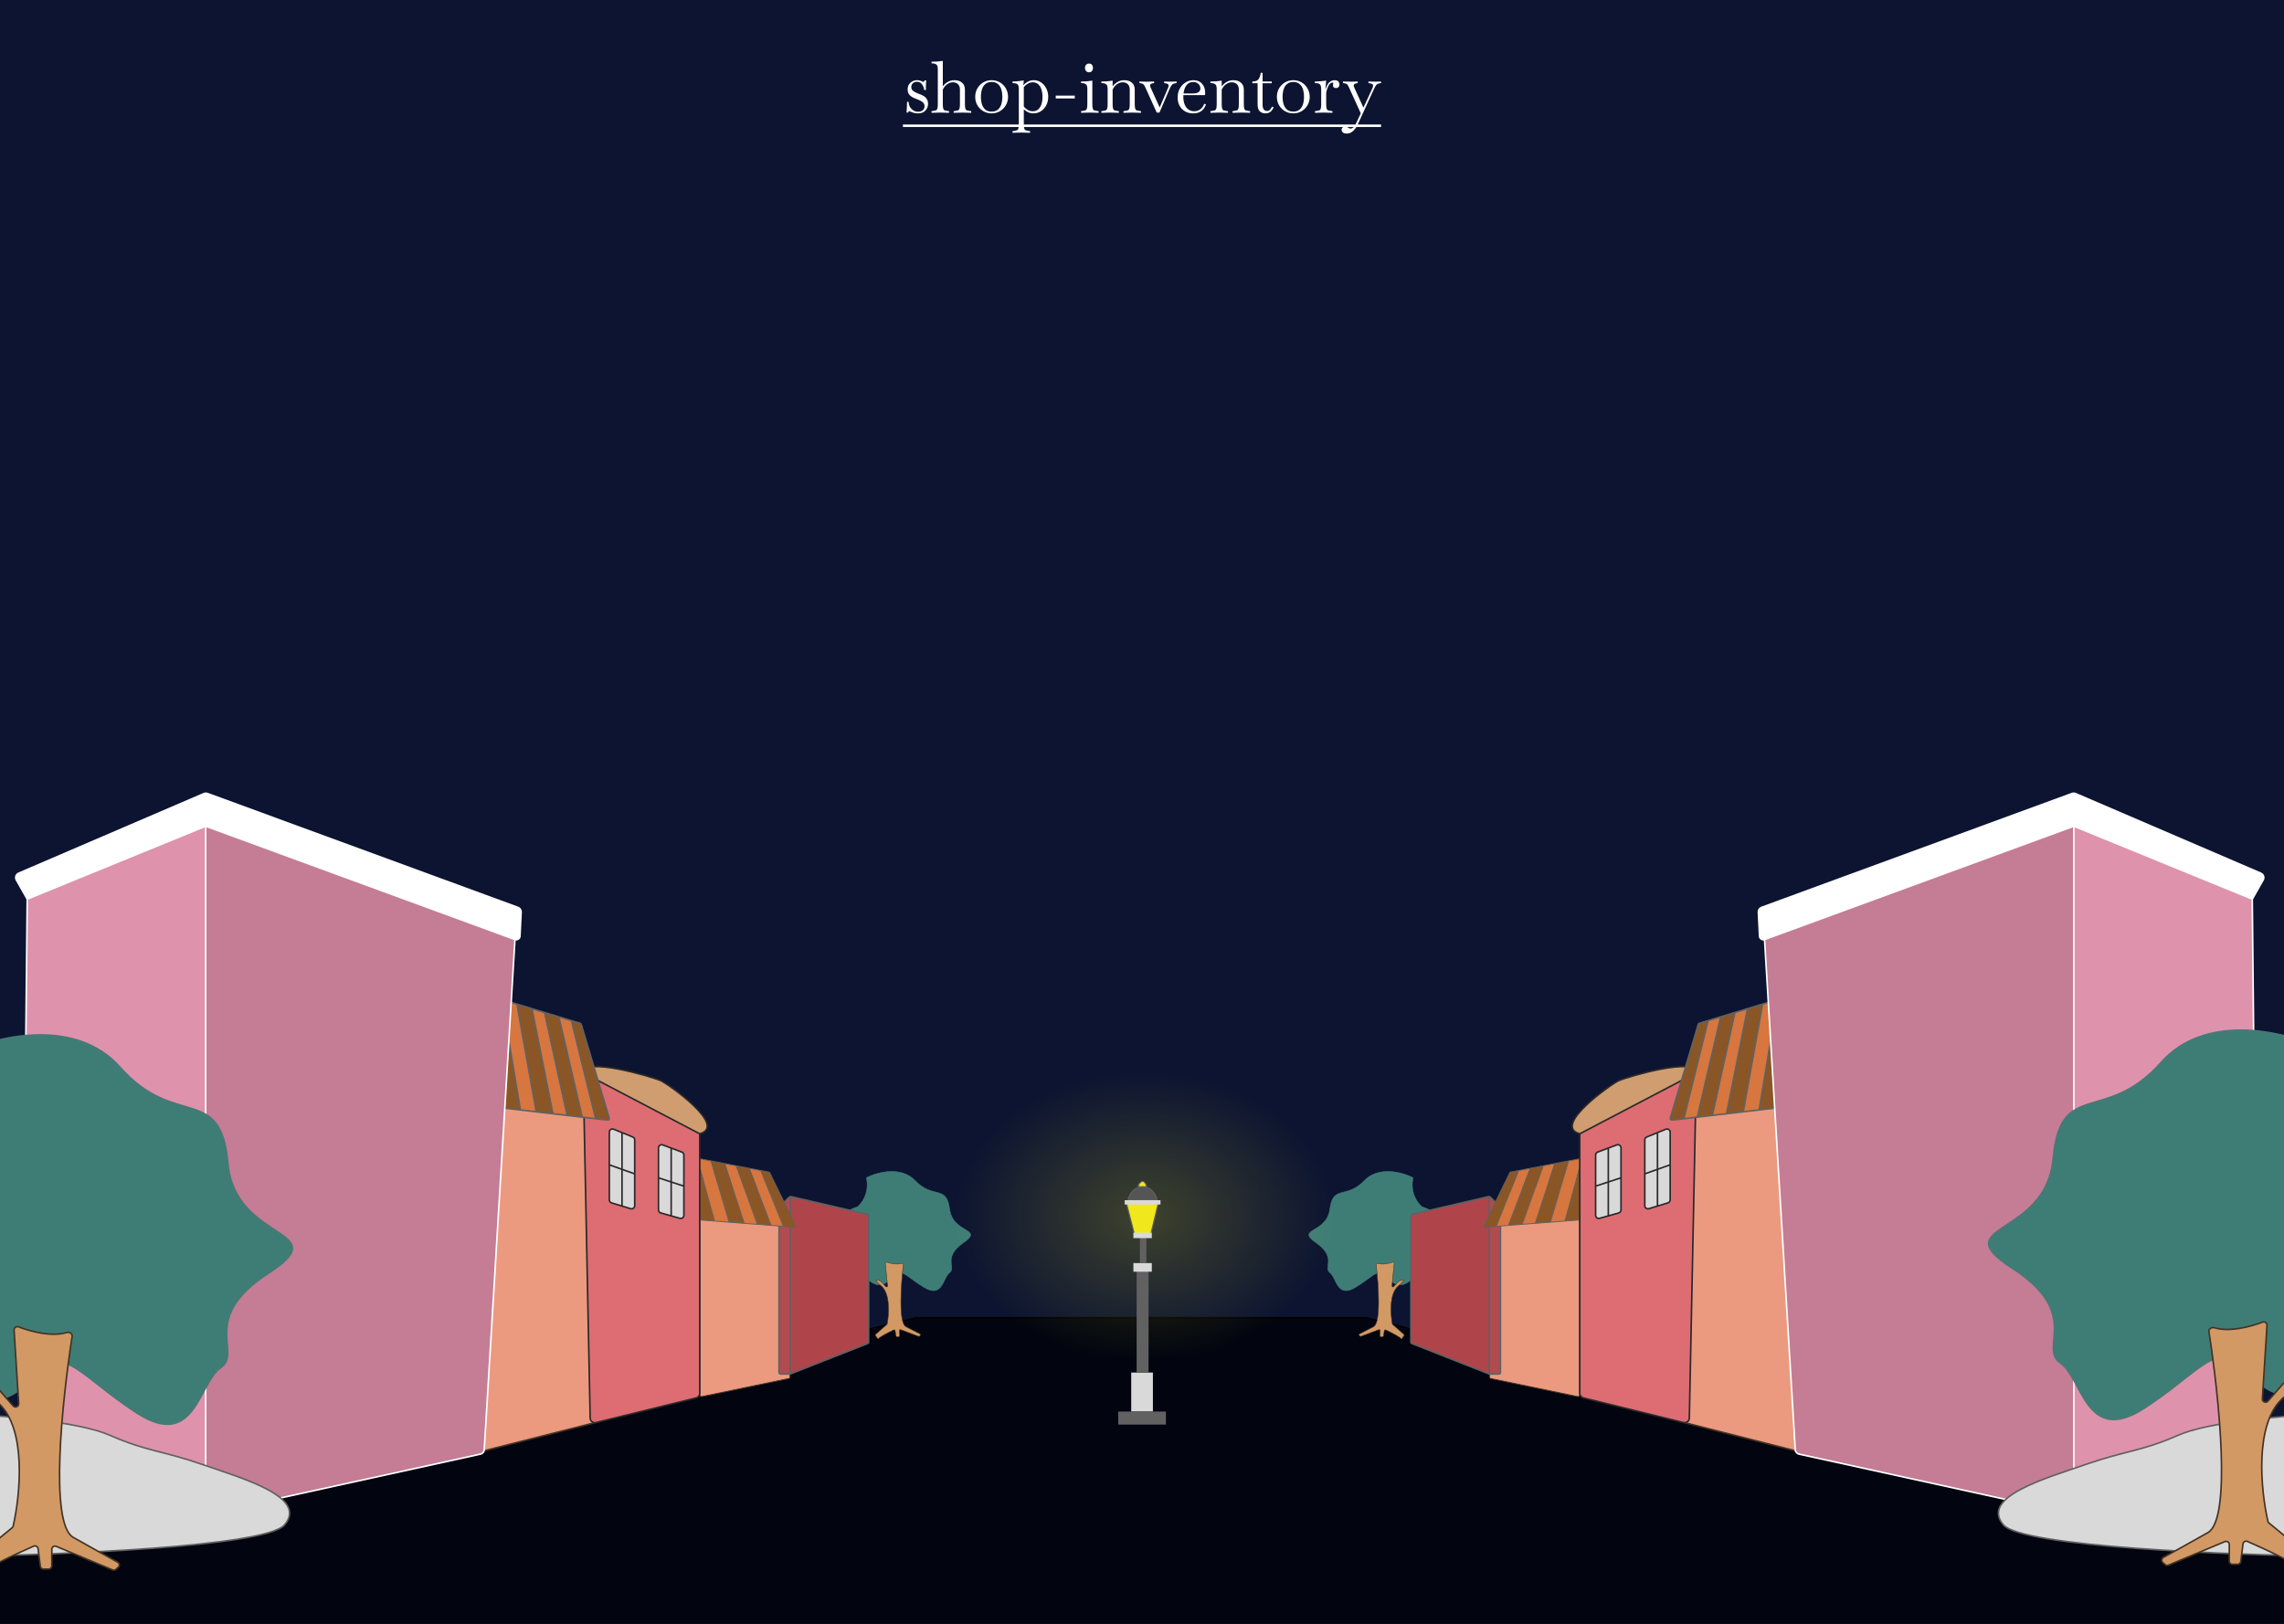 <svg width="1440" height="1024" viewBox="0 0 1440 1024" fill="none" xmlns="http://www.w3.org/2000/svg">
<rect x="0" y="0" width="1440" height="1024" fill="#808080" stroke="none"/>
<g clip-path="url(#clip0_26_47)">
<rect width="1440" height="1024" fill="#0C1431"/>
<path d="M-27 980.783C-27 980.323 -26.686 979.923 -26.239 979.813L577.382 831.029C577.46 831.01 577.541 831 577.621 831H861.373C861.457 831 861.541 831.011 861.623 831.032L1439.75 979.807C1440.19 979.921 1440.5 980.319 1440.5 980.775V1163.5C1440.5 1164.05 1440.05 1164.5 1439.5 1164.5H-26C-26.552 1164.5 -27 1164.05 -27 1163.5V980.783Z" fill="#02050F" stroke="black"/>
<path d="M1158 627.051C1158 625.753 1156.78 624.799 1155.52 625.109L1071.94 645.645C1071.09 645.856 1070.47 646.603 1070.42 647.484L1057.59 894.361C1057.54 895.314 1058.17 896.169 1059.09 896.404L1155.51 920.868C1156.77 921.188 1158 920.233 1158 918.929V627.051Z" fill="#EB9A80" stroke="#443324"/>
<path d="M279.165 627.051C279.165 625.753 280.381 624.799 281.642 625.109L365.222 645.645C366.078 645.856 366.696 646.603 366.742 647.484L379.579 894.361C379.629 895.314 378.999 896.169 378.074 896.404L281.656 920.868C280.392 921.188 279.165 920.233 279.165 918.929V627.051Z" fill="#EB9A80" stroke="#443324"/>
<path d="M996 744.388C996 743.67 995.343 743.132 994.639 743.274L947.228 752.818C946.724 752.919 946.35 753.347 946.318 753.86L939.062 868.167C939.027 868.732 939.412 869.237 939.965 869.352L994.632 880.716C995.338 880.862 996 880.324 996 879.603V744.388Z" fill="#EB9A80" stroke="#443324" stroke-width="0.568"/>
<path d="M441.165 744.388C441.165 743.67 441.822 743.132 442.525 743.274L489.937 752.818C490.441 752.919 490.814 753.347 490.847 753.86L498.102 868.167C498.138 868.732 497.753 869.237 497.199 869.352L442.532 880.716C441.827 880.862 441.165 880.324 441.165 879.603V744.388Z" fill="#EB9A80" stroke="#443324" stroke-width="0.568"/>
<path d="M890.831 743.139C890.884 742.864 890.758 742.583 890.507 742.46C883.795 739.163 868.997 735.237 860.164 744.513C848.888 756.356 840.39 746.905 838.436 762.493C836.481 778.081 816.459 774.418 829.767 783.732C843.076 793.046 834.167 799.392 838.397 802.49C842.627 805.587 842.769 818.925 854.493 811.904C866.217 804.882 869.237 798.479 875.025 805.663C880.814 812.847 886.012 810.553 890.818 806.23C895.624 801.906 904.886 803.013 909.285 784.102C912.779 769.082 902.56 762.607 896.897 761.204C896.815 761.183 896.742 761.15 896.674 761.097C893.884 758.936 889.028 752.495 890.831 743.139Z" fill="#3E7D76" stroke="#477973" stroke-width="0.31"/>
<path d="M546.334 743.139C546.281 742.864 546.407 742.583 546.658 742.46C553.37 739.163 568.168 735.237 577.001 744.513C588.277 756.356 596.775 746.905 598.73 762.493C600.684 778.081 620.706 774.418 607.398 783.732C594.089 793.046 602.998 799.392 598.768 802.49C594.538 805.587 594.396 818.925 582.672 811.904C570.948 804.882 567.928 798.479 562.14 805.663C556.351 812.847 551.153 810.553 546.347 806.23C541.541 801.906 532.279 803.013 527.88 784.102C524.386 769.082 534.605 762.607 540.268 761.204C540.35 761.183 540.423 761.15 540.491 761.097C543.281 758.936 548.137 752.495 546.334 743.139Z" fill="#3E7D76" stroke="#477973" stroke-width="0.31"/>
<path d="M939 754.5L890.274 765.82C889.821 765.926 889.5 766.329 889.5 766.794V846.319C889.5 846.73 889.751 847.099 890.133 847.25L939 866.5V754.5Z" fill="#AF454B"/>
<path d="M946 761.436C946 761.158 945.884 760.892 945.68 760.703L939 754.5V866.5H945C945.552 866.5 946 866.052 946 865.5V761.436Z" fill="#B14B52"/>
<path d="M939 754.5L945.68 760.703C945.884 760.892 946 761.158 946 761.436V865.5C946 866.052 945.552 866.5 945 866.5H939M939 754.5L890.274 765.82C889.821 765.926 889.5 766.329 889.5 766.794V846.319C889.5 846.73 889.751 847.099 890.133 847.25L939 866.5M939 754.5V866.5" stroke="#616161"/>
<path d="M498.165 754.5L546.891 765.82C547.344 765.926 547.665 766.329 547.665 766.794V846.319C547.665 846.73 547.413 847.099 547.031 847.25L498.165 866.5V754.5Z" fill="#AF454B"/>
<path d="M491.165 761.436C491.165 761.158 491.28 760.892 491.484 760.703L498.165 754.5V866.5H492.165C491.612 866.5 491.165 866.052 491.165 865.5V761.436Z" fill="#B14B52"/>
<path d="M498.165 754.5L491.484 760.703C491.28 760.892 491.165 761.158 491.165 761.436V865.5C491.165 866.052 491.612 866.5 492.165 866.5H498.165M498.165 754.5L546.891 765.82C547.344 765.926 547.665 766.329 547.665 766.794V846.319C547.665 846.73 547.413 847.099 547.031 847.25L498.165 866.5M498.165 754.5V866.5" stroke="#616161"/>
<path d="M952.291 739.159C952.115 739.193 951.966 739.307 951.888 739.468L935.514 773.096C935.322 773.491 935.631 773.945 936.069 773.911L943.291 773.358L957.478 738.158L952.291 739.159Z" fill="#8B5625"/>
<path d="M957.478 738.158L943.291 773.358L951.046 772.763L964.767 736.751L957.478 738.158Z" fill="#D7763F"/>
<path d="M964.767 736.751L951.046 772.763L959.713 772.099L972.966 735.169L964.767 736.751Z" fill="#8B5625"/>
<path d="M972.966 735.169L959.713 772.099L967.924 771.469L980.255 733.762L972.966 735.169Z" fill="#D7763F"/>
<path d="M980.255 733.762L967.924 771.469L977.503 770.735L988.909 732.092L980.255 733.762Z" fill="#8B5625"/>
<path d="M988.909 732.092L977.503 770.735L986.626 770.035L997.564 730.421L988.909 732.092Z" fill="#D7763F"/>
<path d="M997.564 730.421L986.626 770.035L995.75 769.336L1005.31 728.927L997.564 730.421Z" fill="#8B5625"/>
<path d="M957.478 738.158L952.291 739.159C952.115 739.193 951.966 739.307 951.888 739.468L935.514 773.096C935.322 773.491 935.631 773.945 936.069 773.911L943.291 773.358M957.478 738.158L943.291 773.358M957.478 738.158L964.767 736.751M943.291 773.358L951.046 772.763M964.767 736.751L951.046 772.763M964.767 736.751L972.966 735.169M951.046 772.763L959.713 772.099M972.966 735.169L959.713 772.099M972.966 735.169L980.255 733.762M959.713 772.099L967.924 771.469M980.255 733.762L967.924 771.469M980.255 733.762L988.909 732.092M967.924 771.469L977.503 770.735M988.909 732.092L977.503 770.735M988.909 732.092L997.564 730.421M977.503 770.735L986.626 770.035M997.564 730.421L986.626 770.035M997.564 730.421L1005.31 728.927M986.626 770.035L995.75 769.336M1005.31 728.927L995.75 769.336M1005.31 728.927L1016.47 726.773M995.75 769.336L1004.42 768.672M1016.47 726.773L1026.67 724.804C1027.1 724.721 1027.46 725.13 1027.32 725.542L1013.2 767.65C1013.13 767.867 1012.94 768.019 1012.71 768.036L1004.42 768.672M1016.47 726.773L1004.42 768.672" stroke="#616161" stroke-width="0.568"/>
<path d="M484.874 739.159C485.049 739.193 485.199 739.307 485.277 739.468L501.65 773.096C501.842 773.491 501.534 773.945 501.096 773.911L493.873 773.358L479.686 738.158L484.874 739.159Z" fill="#8B5625"/>
<path d="M479.686 738.158L493.873 773.358L486.119 772.763L472.398 736.751L479.686 738.158Z" fill="#D7763F"/>
<path d="M472.398 736.751L486.119 772.763L477.452 772.099L464.198 735.169L472.398 736.751Z" fill="#8B5625"/>
<path d="M464.198 735.169L477.452 772.099L469.241 771.469L456.91 733.762L464.198 735.169Z" fill="#D7763F"/>
<path d="M456.91 733.762L469.241 771.469L459.661 770.735L448.255 732.092L456.91 733.762Z" fill="#8B5625"/>
<path d="M448.255 732.092L459.661 770.735L450.538 770.035L439.6 730.421L448.255 732.092Z" fill="#D7763F"/>
<path d="M439.6 730.421L450.538 770.035L441.415 769.336L431.856 728.927L439.6 730.421Z" fill="#8B5625"/>
<path d="M479.686 738.158L484.874 739.159C485.049 739.193 485.199 739.307 485.277 739.468L501.65 773.096C501.842 773.491 501.534 773.945 501.096 773.911L493.873 773.358M479.686 738.158L493.873 773.358M479.686 738.158L472.398 736.751M493.873 773.358L486.119 772.763M472.398 736.751L486.119 772.763M472.398 736.751L464.198 735.169M486.119 772.763L477.452 772.099M464.198 735.169L477.452 772.099M464.198 735.169L456.91 733.762M477.452 772.099L469.241 771.469M456.91 733.762L469.241 771.469M456.91 733.762L448.255 732.092M469.241 771.469L459.661 770.735M448.255 732.092L459.661 770.735M448.255 732.092L439.6 730.421M459.661 770.735L450.538 770.035M439.6 730.421L450.538 770.035M439.6 730.421L431.856 728.927M450.538 770.035L441.415 769.336M431.856 728.927L441.415 769.336M431.856 728.927L420.696 726.773M441.415 769.336L432.748 768.672M420.696 726.773L410.492 724.804C410.064 724.721 409.707 725.13 409.845 725.542L423.961 767.65C424.034 767.867 424.229 768.019 424.457 768.036L432.748 768.672M420.696 726.773L432.748 768.672" stroke="#616161" stroke-width="0.568"/>
<path d="M1061.36 897.103C1063.23 897.563 1065.04 896.173 1065.08 894.251L1069.5 676.5L995.999 715V878.65C995.999 880.03 996.941 881.232 998.282 881.563L1061.36 897.103Z" fill="#DD6D73"/>
<path d="M995.999 715L1069.5 676.5C1069.5 666.5 1027.5 678.5 1020.5 681.5C1016.6 683.171 977.999 710 995.999 715Z" fill="#CF9D6F"/>
<path d="M1069.5 676.5L1065.08 894.251C1065.04 896.173 1063.23 897.563 1061.36 897.103L998.282 881.563C996.941 881.232 995.999 880.03 995.999 878.65V715M1069.5 676.5L995.999 715M1069.5 676.5C1069.5 666.5 1027.5 678.5 1020.5 681.5C1016.6 683.171 977.999 710 995.999 715" stroke="#292929"/>
<path d="M375.806 897.103C373.939 897.563 372.128 896.173 372.088 894.251L367.665 676.5L441.165 715V878.65C441.165 880.03 440.223 881.232 438.882 881.563L375.806 897.103Z" fill="#DD6D73"/>
<path d="M441.165 715L367.665 676.5C367.665 666.5 409.665 678.5 416.665 681.5C420.564 683.171 459.165 710 441.165 715Z" fill="#CF9D6F"/>
<path d="M367.665 676.5L372.088 894.251C372.128 896.173 373.939 897.563 375.806 897.103L438.882 881.563C440.223 881.232 441.165 880.03 441.165 878.65V715M367.665 676.5L441.165 715M367.665 676.5C367.665 666.5 409.665 678.5 416.665 681.5C420.564 683.171 459.165 710 441.165 715" stroke="#292929"/>
<path d="M1071.4 645.309C1071.08 645.406 1070.83 645.658 1070.73 645.979L1053.06 705.065C1052.85 705.753 1053.42 706.427 1054.13 706.345L1061.61 705.477L1076.87 643.652L1071.4 645.309Z" fill="#8B5625"/>
<path d="M1076.87 643.652L1061.61 705.477L1070.1 704.493L1084.84 641.235L1076.87 643.652Z" fill="#D7763F"/>
<path d="M1084.84 641.235L1070.1 704.493L1079.59 703.394L1093.81 638.516L1084.84 641.235Z" fill="#8B5625"/>
<path d="M1093.81 638.516L1079.59 703.394L1088.57 702.352L1101.78 636.099L1093.81 638.516Z" fill="#D7763F"/>
<path d="M1101.78 636.099L1088.57 702.352L1099.06 701.136L1111.24 633.229L1101.78 636.099Z" fill="#8B5625"/>
<path d="M1111.24 633.229L1099.06 701.136L1109.05 699.978L1120.71 630.359L1111.24 633.229Z" fill="#D7763F"/>
<path d="M1120.71 630.359L1109.05 699.978L1119.03 698.82L1129.18 627.791L1120.71 630.359Z" fill="#8B5625"/>
<path d="M1076.87 643.652L1071.4 645.309C1071.08 645.406 1070.83 645.658 1070.73 645.979L1053.06 705.065C1052.85 705.753 1053.42 706.427 1054.13 706.345L1061.61 705.477M1076.87 643.652L1061.61 705.477M1076.87 643.652L1084.84 641.235M1061.61 705.477L1070.1 704.493M1084.84 641.235L1070.1 704.493M1084.84 641.235L1093.81 638.516M1070.1 704.493L1079.59 703.394M1093.81 638.516L1079.59 703.394M1093.81 638.516L1101.78 636.099M1079.59 703.394L1088.57 702.352M1101.78 636.099L1088.57 702.352M1101.78 636.099L1111.24 633.229M1088.57 702.352L1099.06 701.136M1111.24 633.229L1099.06 701.136M1111.24 633.229L1120.71 630.359M1099.06 701.136L1109.05 699.978M1120.71 630.359L1109.05 699.978M1120.71 630.359L1129.18 627.791M1109.05 699.978L1119.03 698.82M1129.18 627.791L1119.03 698.82M1129.18 627.791L1141.39 624.09M1119.03 698.82L1128.52 697.72M1141.39 624.09L1151.99 620.876C1152.71 620.656 1153.41 621.291 1153.26 622.033L1138.15 695.911C1138.07 696.334 1137.72 696.654 1137.29 696.704L1128.52 697.72M1141.39 624.09L1128.52 697.72" stroke="#616161"/>
<path d="M365.761 645.309C366.082 645.406 366.333 645.658 366.429 645.979L384.107 705.065C384.313 705.753 383.747 706.427 383.034 706.345L375.554 705.477L360.297 643.652L365.761 645.309Z" fill="#8B5625"/>
<path d="M360.297 643.652L375.554 705.477L367.065 704.493L352.325 641.235L360.297 643.652Z" fill="#D7763F"/>
<path d="M352.325 641.235L367.065 704.493L357.578 703.394L343.357 638.516L352.325 641.235Z" fill="#8B5625"/>
<path d="M343.357 638.516L357.578 703.394L348.59 702.352L335.386 636.099L343.357 638.516Z" fill="#D7763F"/>
<path d="M335.386 636.099L348.59 702.352L338.104 701.136L325.919 633.229L335.386 636.099Z" fill="#8B5625"/>
<path d="M325.919 633.229L338.104 701.136L328.117 699.978L316.453 630.359L325.919 633.229Z" fill="#D7763F"/>
<path d="M316.453 630.359L328.117 699.978L318.13 698.82L307.984 627.791L316.453 630.359Z" fill="#8B5625"/>
<path d="M360.297 643.652L365.761 645.309C366.082 645.406 366.333 645.658 366.429 645.979L384.107 705.065C384.313 705.753 383.747 706.427 383.034 706.345L375.554 705.477M360.297 643.652L375.554 705.477M360.297 643.652L352.325 641.235M375.554 705.477L367.065 704.493M352.325 641.235L367.065 704.493M352.325 641.235L343.357 638.516M367.065 704.493L357.578 703.394M343.357 638.516L357.578 703.394M343.357 638.516L335.386 636.099M357.578 703.394L348.59 702.352M335.386 636.099L348.59 702.352M335.386 636.099L325.919 633.229M348.59 702.352L338.104 701.136M325.919 633.229L338.104 701.136M325.919 633.229L316.453 630.359M338.104 701.136L328.117 699.978M316.453 630.359L328.117 699.978M316.453 630.359L307.984 627.791M328.117 699.978L318.13 698.82M307.984 627.791L318.13 698.82M307.984 627.791L295.777 624.09M318.13 698.82L308.643 697.72M295.777 624.09L285.177 620.876C284.452 620.656 283.755 621.291 283.907 622.033L299.01 695.911C299.097 696.334 299.445 696.654 299.875 696.704L308.643 697.72M295.777 624.09L308.643 697.72" stroke="#616161"/>
<path d="M1307.5 521V955L1421.42 917.189C1422.66 916.779 1423.49 915.616 1423.48 914.312L1420 567L1307.5 521Z" fill="#DF92AC"/>
<path d="M1307.5 521L1112.5 592.5L1131.86 914.236C1131.94 915.575 1132.9 916.698 1134.22 916.986L1307.5 955V521Z" fill="#C57C95"/>
<path d="M1112.5 592.5L1307.5 521L1420 567L1426.85 554.913C1427.73 553.359 1427.07 551.383 1425.42 550.678L1308.6 500.471C1307.89 500.169 1307.1 500.147 1306.38 500.411L1110.57 572.24C1109.34 572.692 1108.54 573.892 1108.61 575.203L1109.35 590.341C1109.42 591.928 1110.99 593.002 1112.5 592.5V592.5Z" fill="white"/>
<path d="M1112.5 592.5L1307.5 521M1112.5 592.5L1131.86 914.236C1131.94 915.575 1132.9 916.698 1134.22 916.986L1307.5 955M1112.5 592.5V592.5C1110.99 593.002 1109.42 591.928 1109.35 590.341L1108.61 575.203C1108.54 573.892 1109.34 572.692 1110.57 572.24L1306.38 500.411C1307.1 500.147 1307.89 500.169 1308.6 500.471L1425.42 550.678C1427.07 551.383 1427.73 553.359 1426.85 554.913L1420 567M1307.5 521V955M1307.5 521L1420 567M1307.5 955L1421.42 917.189C1422.66 916.779 1423.49 915.616 1423.48 914.312L1420 567" stroke="white"/>
<path d="M129.665 521V955L15.741 917.189C14.504 916.779 13.673 915.616 13.687 914.312L17.165 567L129.665 521Z" fill="#DF92AC"/>
<path d="M129.665 521L324.665 592.5L305.301 914.236C305.22 915.575 304.26 916.698 302.949 916.986L129.665 955V521Z" fill="#C57C95"/>
<path d="M324.665 592.5L129.665 521L17.165 567L10.315 554.913C9.434 553.359 10.099 551.383 11.741 550.678L128.568 500.471C129.272 500.169 130.066 500.147 130.785 500.411L326.594 572.24C327.826 572.692 328.621 573.892 328.557 575.203L327.819 590.341C327.741 591.928 326.171 593.002 324.665 592.5V592.5Z" fill="white"/>
<path d="M324.665 592.5L129.665 521M324.665 592.5L305.301 914.236C305.22 915.575 304.26 916.698 302.949 916.986L129.665 955M324.665 592.5V592.5C326.171 593.002 327.741 591.928 327.819 590.341L328.557 575.203C328.621 573.892 327.826 572.692 326.594 572.24L130.785 500.411C130.066 500.147 129.272 500.169 128.568 500.471L11.741 550.678C10.099 551.383 9.434 553.359 10.315 554.913L17.165 567M129.665 521V955M129.665 521L17.165 567M129.665 955L15.741 917.189C14.504 916.779 13.673 915.616 13.687 914.312L17.165 567" stroke="white"/>
<path d="M1022 723.886C1022 722.49 1020.61 721.523 1019.3 722.013L1014 724V745.375L1022 742.75V723.886Z" fill="#D9D9D9"/>
<path d="M1014 724L1007.3 726.513C1006.52 726.806 1006 727.552 1006 728.386V748L1014 745.375V724Z" fill="#D9D9D9"/>
<path d="M1006 766.36C1006 767.685 1007.27 768.644 1008.54 768.285L1014 766.75V745.375L1006 748V766.36Z" fill="#D9D9D9"/>
<path d="M1014 766.75L1020.54 764.91C1021.4 764.668 1022 763.881 1022 762.985V742.75L1014 745.375V766.75Z" fill="#D9D9D9"/>
<path d="M1014 766.75L1020.54 764.91C1021.4 764.668 1022 763.881 1022 762.985V742.75M1014 766.75L1008.54 768.285C1007.27 768.644 1006 767.685 1006 766.36V748M1014 766.75V745.375M1014 724L1007.3 726.513C1006.52 726.806 1006 727.552 1006 728.386V748M1014 724L1019.3 722.013C1020.61 721.523 1022 722.49 1022 723.886V742.75M1014 724V745.375M1006 748L1014 745.375M1022 742.75L1014 745.375" stroke="#292929"/>
<path d="M415.165 723.886C415.165 722.49 416.559 721.523 417.867 722.013L423.165 724V745.375L415.165 742.75V723.886Z" fill="#D9D9D9"/>
<path d="M423.165 724L429.867 726.513C430.647 726.806 431.165 727.552 431.165 728.386V748L423.165 745.375V724Z" fill="#D9D9D9"/>
<path d="M431.165 766.36C431.165 767.685 429.899 768.644 428.623 768.285L423.165 766.75V745.375L431.165 748V766.36Z" fill="#D9D9D9"/>
<path d="M423.165 766.75L416.623 764.91C415.76 764.668 415.165 763.881 415.165 762.985V742.75L423.165 745.375V766.75Z" fill="#D9D9D9"/>
<path d="M423.165 766.75L416.623 764.91C415.76 764.668 415.165 763.881 415.165 762.985V742.75M423.165 766.75L428.623 768.285C429.899 768.644 431.165 767.685 431.165 766.36V748M423.165 766.75V745.375M423.165 724L429.867 726.513C430.647 726.806 431.165 727.552 431.165 728.386V748M423.165 724L417.867 722.013C416.559 721.523 415.165 722.49 415.165 723.886V742.75M423.165 724V745.375M431.165 748L423.165 745.375M415.165 742.75L423.165 745.375" stroke="#292929"/>
<path d="M1053 713.971C1053 712.552 1051.56 711.584 1050.25 712.118L1045 714.25V737.406L1053 734.563V713.971Z" fill="#D9D9D9"/>
<path d="M1045 714.25L1038.25 716.993C1037.49 717.3 1037 718.032 1037 718.846V740.25L1045 737.406V714.25Z" fill="#D9D9D9"/>
<path d="M1037 760.3C1037 761.643 1038.3 762.605 1039.58 762.213L1045 760.563V737.406L1037 740.25V760.3Z" fill="#D9D9D9"/>
<path d="M1045 760.563L1051.58 758.557C1052.42 758.3 1053 757.524 1053 756.644V734.563L1045 737.406V760.563Z" fill="#D9D9D9"/>
<path d="M1045 760.563L1051.58 758.557C1052.42 758.3 1053 757.524 1053 756.644V734.563M1045 760.563L1039.58 762.213C1038.3 762.605 1037 761.643 1037 760.3V740.25M1045 760.563V737.406M1045 714.25L1038.25 716.993C1037.49 717.3 1037 718.032 1037 718.846V740.25M1045 714.25L1050.25 712.118C1051.56 711.584 1053 712.552 1053 713.971V734.563M1045 714.25V737.406M1037 740.25L1045 737.406M1053 734.563L1045 737.406" stroke="#292929"/>
<path d="M384.165 713.971C384.165 712.552 385.602 711.584 386.917 712.118L392.165 714.25V737.406L384.165 734.563V713.971Z" fill="#D9D9D9"/>
<path d="M392.165 714.25L398.917 716.993C399.671 717.3 400.165 718.032 400.165 718.846V740.25L392.165 737.406V714.25Z" fill="#D9D9D9"/>
<path d="M400.165 760.3C400.165 761.643 398.867 762.605 397.582 762.213L392.165 760.563V737.406L400.165 740.25V760.3Z" fill="#D9D9D9"/>
<path d="M392.165 760.563L385.582 758.557C384.74 758.3 384.165 757.524 384.165 756.644V734.563L392.165 737.406V760.563Z" fill="#D9D9D9"/>
<path d="M392.165 760.563L385.582 758.557C384.74 758.3 384.165 757.524 384.165 756.644V734.563M392.165 760.563L397.582 762.213C398.867 762.605 400.165 761.643 400.165 760.3V740.25M392.165 760.563V737.406M392.165 714.25L398.917 716.993C399.671 717.3 400.165 718.032 400.165 718.846V740.25M392.165 714.25L386.917 712.118C385.602 711.584 384.165 712.552 384.165 713.971V734.563M392.165 714.25V737.406M400.165 740.25L392.165 737.406M384.165 734.563L392.165 737.406" stroke="#292929"/>
<path d="M1461.25 662.022C1461.39 661.129 1460.95 660.238 1460.12 659.869C1438.09 650.012 1389.91 639.063 1362.5 670C1327.5 709.5 1299 680 1294.5 730.5C1290 781 1225 771.5 1269 800C1313 828.5 1285 850 1299 859.5C1313 869 1315 912 1352 888C1389 864 1398 843 1417.5 865.5C1437 888 1453.5 880 1468.5 865.5C1483.5 851 1513.5 853.5 1525.5 792C1535.03 743.155 1501.33 723.451 1482.9 719.582C1482.63 719.525 1482.39 719.425 1482.17 719.265C1472.92 712.618 1456.51 692.404 1461.25 662.022Z" fill="#3E7D76" stroke="#477973"/>
<path d="M-23.082 665.022C-23.221 664.129 -22.782 663.238 -21.957 662.869C0.071 653.012 48.252 642.063 75.665 673C110.664 712.5 139.164 683 143.664 733.5C148.164 784 213.164 774.5 169.164 803C125.164 831.5 153.164 853 139.164 862.5C125.164 872 123.164 915 86.164 891C49.164 867 40.164 846 20.664 868.5C1.164 891 -15.336 883 -30.336 868.5C-45.336 854 -75.336 856.5 -87.336 795C-96.866 746.155 -63.161 726.451 -44.735 722.582C-44.466 722.525 -44.227 722.425 -44.003 722.265C-34.753 715.618 -18.348 695.404 -23.082 665.022Z" fill="#3E7D76" stroke="#477973"/>
<path d="M1460.12 892.908C1460.05 892.394 1459.62 892.015 1459.1 892.037C1437.86 892.941 1392.43 896.719 1373.5 905C1349.5 915.5 1341 914.5 1315 923.5C1289 932.5 1248.5 944 1263 961.5C1274.53 975.419 1405.32 980.607 1470.38 981.485C1470.98 981.493 1471.43 980.961 1471.35 980.358L1460.12 892.908Z" fill="#D9D9D9" stroke="#616161"/>
<path d="M-17.617 892.908C-17.551 892.394 -17.121 892.015 -16.603 892.037C4.639 892.941 50.071 896.719 69 905C93 915.5 101.5 914.5 127.5 923.5C153.5 932.5 194 944 179.5 961.5C167.967 975.419 37.184 980.607 -27.877 981.485C-28.485 981.493 -28.931 980.961 -28.853 980.358L-17.617 892.908Z" fill="#D9D9D9" stroke="#616161"/>
<path d="M1395.98 837.275C1394.35 836.769 1392.42 838.115 1392.68 839.808C1399.1 881.111 1407.06 958.005 1392 966.5C1379.03 973.815 1369.08 979.333 1363.99 982.136C1362.78 982.803 1362.59 984.469 1363.63 985.389L1365.06 986.665C1365.63 987.175 1366.45 987.312 1367.16 987.015L1402.73 972.157C1404.05 971.607 1405.5 972.575 1405.5 974.003V984.5C1405.5 985.605 1406.4 986.5 1407.5 986.5H1410.74C1411.75 986.5 1412.6 985.753 1412.73 984.756L1414.16 973.62C1414.33 972.305 1415.71 971.515 1416.92 972.043C1428.77 977.19 1448.5 986.388 1448.5 989C1448.5 991.469 1452.13 986.346 1454.58 982.472C1455.12 981.631 1454.93 980.53 1454.16 979.898L1430.52 960.429C1430.18 960.151 1429.95 959.783 1429.85 959.356C1425.4 939.899 1421.2 898.219 1439 882C1456.7 865.874 1447.49 868.408 1440.36 871.825C1440.12 871.94 1439.91 872.103 1439.73 872.303L1429.87 883.576C1428.61 885.013 1426.25 884.039 1426.37 882.133L1429.29 835.808C1429.39 834.306 1427.85 833.226 1426.44 833.765C1418.48 836.817 1405.36 840.171 1395.98 837.275Z" fill="#D29965" stroke="#443324"/>
<path d="M42.182 840.275C43.819 839.769 45.743 841.115 45.48 842.808C39.063 884.111 31.105 961.005 46.165 969.5C59.131 976.815 69.081 982.333 74.176 985.136C75.389 985.803 75.574 987.469 74.539 988.389L73.104 989.665C72.53 990.175 71.714 990.312 71.004 990.015L35.435 975.157C34.118 974.607 32.665 975.575 32.665 977.003V987.5C32.665 988.605 31.769 989.5 30.665 989.5H27.423C26.417 989.5 25.568 988.753 25.439 987.756L24.003 976.62C23.833 975.305 22.457 974.515 21.241 975.043C9.393 980.19 -10.335 989.388 -10.335 992C-10.335 994.469 -13.963 989.346 -16.42 985.472C-16.953 984.631 -16.765 983.53 -15.997 982.898L7.643 963.429C7.981 963.151 8.216 962.783 8.314 962.356C12.761 942.899 16.966 901.219 -0.835 885C-18.534 868.874 -9.323 871.408 -2.197 874.825C-1.957 874.94 -1.745 875.103 -1.57 875.303L8.293 886.576C9.551 888.013 11.915 887.039 11.795 885.133L8.873 838.808C8.778 837.306 10.316 836.226 11.721 836.765C19.681 839.817 32.803 843.171 42.182 840.275Z" fill="#D29965" stroke="#443324"/>
<path d="M868.676 796.684C868.175 796.509 867.564 796.905 867.626 797.432C869.155 810.293 870.765 834.193 866.008 836.656C861.911 838.777 858.769 840.376 857.16 841.187C856.777 841.38 856.701 841.894 857.011 842.191L857.442 842.602C857.614 842.766 857.865 842.817 858.088 842.733L869.267 838.527C869.682 838.372 870.121 838.687 870.105 839.13L869.988 842.38C869.976 842.722 870.244 843.009 870.586 843.022L871.589 843.058C871.901 843.069 872.172 842.847 872.223 842.54L872.792 839.107C872.859 838.702 873.293 838.472 873.664 838.65C877.276 840.375 883.283 843.442 883.254 844.251C883.227 845.015 884.407 843.469 885.211 842.297C885.385 842.043 885.339 841.7 885.108 841.495L878.004 835.204C877.902 835.114 877.834 834.998 877.808 834.864C876.647 828.79 875.808 815.836 881.5 811.011C887.16 806.214 884.279 806.897 882.035 807.876C881.959 807.909 881.892 807.957 881.835 808.017L878.656 811.398C878.251 811.829 877.529 811.501 877.588 810.912L879.007 796.6C879.053 796.135 878.589 795.784 878.147 795.935C875.649 796.792 871.548 797.685 868.676 796.684Z" fill="#D29965" stroke="#443324" stroke-width="0.31"/>
<path d="M568.489 796.684C568.99 796.509 569.601 796.905 569.539 797.432C568.01 810.293 566.4 834.193 571.157 836.656C575.254 838.777 578.396 840.376 580.005 841.187C580.388 841.38 580.464 841.894 580.154 842.191L579.723 842.602C579.551 842.766 579.3 842.817 579.077 842.733L567.898 838.527C567.483 838.372 567.044 838.687 567.06 839.13L567.177 842.38C567.189 842.722 566.921 843.009 566.579 843.022L565.576 843.058C565.264 843.069 564.993 842.847 564.942 842.54L564.373 839.107C564.306 838.702 563.872 838.472 563.501 838.65C559.889 840.375 553.882 843.442 553.911 844.251C553.938 845.015 552.758 843.469 551.954 842.297C551.78 842.043 551.826 841.7 552.057 841.495L559.161 835.204C559.263 835.114 559.331 834.998 559.357 834.864C560.518 828.79 561.357 815.836 555.665 811.011C550.005 806.214 552.886 806.897 555.13 807.876C555.206 807.909 555.273 807.957 555.33 808.017L558.509 811.398C558.915 811.829 559.636 811.501 559.577 810.912L558.158 796.6C558.112 796.135 558.576 795.784 559.018 795.935C561.516 796.792 565.617 797.685 568.489 796.684Z" fill="#D29965" stroke="#443324" stroke-width="0.31"/>
<ellipse cx="721.5" cy="767" rx="123.5" ry="94" fill="url(#paint0_radial_26_47)"/>
<path d="M710.348 759.429C710.236 758.996 710.563 758.574 711.01 758.574H729.423C729.866 758.574 730.192 758.988 730.088 759.418L725.633 777.874C725.559 778.181 725.284 778.397 724.968 778.397H715.783C715.471 778.397 715.199 778.186 715.121 777.885L710.348 759.429Z" fill="#F1E71D" stroke="#616161" stroke-width="0.684"/>
<path d="M712.021 756.865C711.579 756.865 711.253 756.447 711.381 756.023C714.444 745.848 725.991 745.551 729.357 756.009C729.495 756.436 729.169 756.865 728.72 756.865H712.021Z" fill="#555555" stroke="#616161" stroke-width="0.684"/>
<path d="M722.749 747.412C720.911 743.286 718.867 745.256 717.734 747.399C717.507 747.829 717.836 748.321 718.322 748.321H722.138C722.612 748.321 722.942 747.845 722.749 747.412Z" fill="#F1E71D" stroke="#616161" stroke-width="0.684"/>
<rect x="713.202" y="865.549" width="13.671" height="24.608" fill="#D9D9D9"/>
<rect x="705" y="890.156" width="30.076" height="8.203" fill="#616161"/>
<rect x="716.62" y="801.296" width="7.519" height="64.253" fill="#616161"/>
<rect x="714.569" y="796.511" width="11.62" height="5.468" fill="#D9D9D9"/>
<rect x="718.671" y="780.106" width="4.101" height="16.405" fill="#616161"/>
<rect x="714.569" y="777.372" width="11.62" height="3.418" fill="#D9D9D9"/>
<rect x="709.102" y="756.866" width="22.557" height="2.734" fill="#D9D9D9"/>
<path d="M625.504 381.77C622.937 381.77 621.024 380.907 619.764 379.18C618.55 377.407 617.757 375.237 617.384 372.67C617.15 370.803 616.777 368.937 616.264 367.07C615.797 365.203 615.027 363.5 613.954 361.96C612.927 360.373 611.457 359.113 609.544 358.18C607.677 357.247 605.227 356.78 602.194 356.78H599.184V371.69C599.184 373.977 599.347 375.633 599.674 376.66C600 377.64 600.607 378.293 601.494 378.62C602.38 378.9 603.617 379.133 605.204 379.32L606.604 379.46V381.21L596.244 381H596.174L585.814 381.21V379.46L587.214 379.32C588.847 379.133 590.084 378.9 590.924 378.62C591.81 378.293 592.417 377.64 592.744 376.66C593.07 375.633 593.234 373.977 593.234 371.69V340.61C593.234 338.277 593.07 336.62 592.744 335.64C592.417 334.66 591.81 334.03 590.924 333.75C590.084 333.423 588.847 333.167 587.214 332.98L585.814 332.84V331.09L596.174 331.3H605.974C609.147 331.3 612.087 331.673 614.794 332.42C617.5 333.12 619.67 334.357 621.304 336.13C622.984 337.903 623.824 340.377 623.824 343.55C623.824 346.35 623.194 348.637 621.934 350.41C620.72 352.137 619.087 353.467 617.034 354.4C615.027 355.287 612.834 355.917 610.454 356.29C613.907 356.523 616.707 357.713 618.854 359.86C621.047 361.96 622.447 365.063 623.054 369.17C623.474 371.783 623.987 373.837 624.594 375.33C625.247 376.777 625.947 377.803 626.694 378.41C627.487 378.97 628.28 379.25 629.074 379.25C629.587 379.25 630.077 379.157 630.544 378.97C631.057 378.783 631.5 378.597 631.874 378.41L632.364 380.16C631.617 380.533 630.614 380.883 629.354 381.21C628.094 381.583 626.81 381.77 625.504 381.77ZM606.114 333.12H599.184V354.89H605.064C609.544 354.89 612.67 353.98 614.444 352.16C616.264 350.34 617.174 347.61 617.174 343.97C617.174 340.517 616.357 337.857 614.724 335.99C613.09 334.077 610.22 333.12 606.114 333.12ZM650.166 381.77C647.086 381.77 644.402 381.117 642.116 379.81C639.829 378.457 638.032 376.613 636.726 374.28C635.466 371.9 634.836 369.193 634.836 366.16C634.836 362.893 635.536 360 636.936 357.48C638.336 354.913 640.202 352.907 642.536 351.46C644.916 349.967 647.529 349.22 650.376 349.22C653.969 349.22 656.769 350.363 658.776 352.65C660.829 354.937 661.856 357.947 661.856 361.68C661.856 362.24 661.832 362.707 661.786 363.08C661.739 363.453 661.692 363.71 661.646 363.85H640.506C640.459 364.503 640.436 365.157 640.436 365.81C640.436 368.283 640.832 370.593 641.626 372.74C642.419 374.84 643.609 376.52 645.196 377.78C646.829 379.04 648.812 379.67 651.146 379.67C653.339 379.67 655.276 379.063 656.956 377.85C658.682 376.59 660.012 374.747 660.946 372.32L662.626 372.95C660.666 378.83 656.512 381.77 650.166 381.77ZM650.376 350.97C647.482 350.97 645.219 351.997 643.586 354.05C641.999 356.103 641.019 358.833 640.646 362.24H649.536C651.636 362.24 653.222 362.007 654.296 361.54C655.416 361.027 656.162 360.42 656.536 359.72C656.956 358.973 657.166 358.25 657.166 357.55C657.166 355.497 656.466 353.887 655.066 352.72C653.666 351.553 652.102 350.97 650.376 350.97ZM682.685 371.76C681.098 371.76 679.558 371.527 678.065 371.06C676.805 371.34 675.615 371.83 674.495 372.53C673.422 373.183 672.885 374.07 672.885 375.19C672.885 376.17 673.235 376.917 673.935 377.43C674.635 377.897 675.545 378.223 676.665 378.41C677.785 378.55 678.998 378.667 680.305 378.76L683.385 378.9C686.325 379.04 688.985 379.367 691.365 379.88C693.745 380.347 695.635 381.28 697.035 382.68C698.482 384.08 699.205 386.227 699.205 389.12C699.205 391.78 698.412 394.02 696.825 395.84C695.285 397.707 693.255 399.13 690.735 400.11C688.262 401.09 685.578 401.58 682.685 401.58C679.792 401.58 677.038 401.183 674.425 400.39C671.858 399.597 669.758 398.383 668.125 396.75C666.538 395.117 665.745 393.017 665.745 390.45C665.745 388.957 666.095 387.72 666.795 386.74C667.542 385.76 668.498 385.27 669.665 385.27C670.458 385.27 671.135 385.48 671.695 385.9C672.255 386.367 672.535 387.043 672.535 387.93C672.535 388.723 672.395 389.353 672.115 389.82C671.835 390.333 671.532 390.847 671.205 391.36C670.925 391.873 670.785 392.527 670.785 393.32C670.785 394.907 671.322 396.167 672.395 397.1C673.515 398.08 674.962 398.78 676.735 399.2C678.555 399.62 680.538 399.83 682.685 399.83C685.065 399.83 687.258 399.48 689.265 398.78C691.272 398.08 692.882 397.03 694.095 395.63C695.355 394.277 695.985 392.597 695.985 390.59C695.985 388.49 695.145 386.95 693.465 385.97C691.832 385.037 689.288 384.477 685.835 384.29L678.695 383.94C677.295 383.847 675.802 383.66 674.215 383.38C672.675 383.1 671.368 382.517 670.295 381.63C669.222 380.79 668.685 379.507 668.685 377.78C668.685 375.96 669.432 374.373 670.925 373.02C672.465 371.667 674.168 370.733 676.035 370.22C674.168 369.24 672.652 367.91 671.485 366.23C670.318 364.55 669.735 362.637 669.735 360.49C669.735 358.343 670.295 356.43 671.415 354.75C672.582 353.07 674.145 351.74 676.105 350.76C678.065 349.733 680.258 349.22 682.685 349.22C685.485 349.22 687.982 349.897 690.175 351.25C691.155 349.897 692.345 348.94 693.745 348.38C695.145 347.773 696.545 347.47 697.945 347.47C699.392 347.47 700.628 347.843 701.655 348.59C702.728 349.29 703.265 350.247 703.265 351.46C703.265 352.44 702.938 353.21 702.285 353.77C701.678 354.283 701.002 354.54 700.255 354.54C698.528 354.54 697.478 353.56 697.105 351.6C697.012 351.04 696.802 350.573 696.475 350.2C696.195 349.827 695.752 349.64 695.145 349.64C694.398 349.64 693.698 349.92 693.045 350.48C692.438 350.993 691.925 351.553 691.505 352.16C692.765 353.187 693.768 354.423 694.515 355.87C695.262 357.317 695.635 358.857 695.635 360.49C695.635 362.59 695.052 364.503 693.885 366.23C692.765 367.91 691.225 369.263 689.265 370.29C687.305 371.27 685.112 371.76 682.685 371.76ZM682.685 370.01C685.438 370.01 687.375 369.1 688.495 367.28C689.662 365.46 690.245 363.197 690.245 360.49C690.245 357.783 689.662 355.52 688.495 353.7C687.375 351.88 685.438 350.97 682.685 350.97C679.978 350.97 678.042 351.88 676.875 353.7C675.708 355.52 675.125 357.783 675.125 360.49C675.125 363.197 675.708 365.46 676.875 367.28C678.042 369.1 679.978 370.01 682.685 370.01ZM705.765 381.21V379.6L706.885 379.46C708.238 379.273 709.265 379.063 709.965 378.83C710.711 378.55 711.225 377.967 711.505 377.08C711.785 376.147 711.925 374.63 711.925 372.53V357.76C711.925 355.333 711.411 353.793 710.385 353.14C709.405 352.44 708.028 352.09 706.255 352.09H705.765V350.48C707.678 350.48 709.521 350.433 711.295 350.34C713.068 350.2 714.911 349.967 716.825 349.64V372.53C716.825 374.63 716.965 376.147 717.245 377.08C717.525 377.967 718.015 378.55 718.715 378.83C719.461 379.063 720.511 379.273 721.865 379.46L722.985 379.6V381.21L714.375 381L705.765 381.21ZM713.535 341.45C712.321 341.45 711.365 341.03 710.665 340.19C709.965 339.35 709.615 338.347 709.615 337.18C709.615 335.967 709.965 334.963 710.665 334.17C711.365 333.33 712.321 332.91 713.535 332.91C714.888 332.91 715.868 333.33 716.475 334.17C717.128 334.963 717.455 335.967 717.455 337.18C717.455 338.347 717.128 339.35 716.475 340.19C715.868 341.03 714.888 341.45 713.535 341.45ZM738.537 381.77C736.764 381.77 735.247 381.56 733.987 381.14C732.774 380.767 731.817 380.417 731.117 380.09C730.371 379.717 729.904 379.53 729.717 379.53C729.531 379.53 729.367 379.623 729.227 379.81C729.134 379.95 729.017 380.347 728.877 381H727.267L727.547 376.38L727.757 370.43H729.297L729.367 371.62C729.461 372.927 729.881 374.233 730.627 375.54C731.421 376.847 732.494 377.943 733.847 378.83C735.201 379.717 736.764 380.16 738.537 380.16C740.451 380.16 741.991 379.67 743.157 378.69C744.324 377.71 744.907 376.357 744.907 374.63C744.907 373.137 744.301 371.877 743.087 370.85C741.921 369.823 740.287 368.913 738.187 368.12L735.667 367.14C733.241 366.207 731.397 365.04 730.137 363.64C728.924 362.24 728.317 360.443 728.317 358.25C728.317 356.383 728.737 354.797 729.577 353.49C730.464 352.137 731.607 351.087 733.007 350.34C734.454 349.593 735.994 349.22 737.627 349.22C738.794 349.22 739.774 349.36 740.567 349.64C741.407 349.92 742.107 350.2 742.667 350.48C743.134 350.713 743.531 350.83 743.857 350.83C744.324 350.83 744.697 350.34 744.977 349.36L746.517 349.43L746.237 353.98V358.88H744.627C744.301 356.687 743.554 354.797 742.387 353.21C741.221 351.577 739.541 350.76 737.347 350.76C735.807 350.76 734.501 351.25 733.427 352.23C732.401 353.21 731.887 354.447 731.887 355.94C731.887 357.387 732.424 358.6 733.497 359.58C734.617 360.513 736.134 361.353 738.047 362.1L740.777 363.15C743.624 364.223 745.584 365.53 746.657 367.07C747.777 368.563 748.337 370.36 748.337 372.46C748.337 374.933 747.497 377.103 745.817 378.97C744.137 380.837 741.711 381.77 738.537 381.77ZM766.158 381.77C763.871 381.77 762.004 381.093 760.558 379.74C759.158 378.34 758.458 376.077 758.458 372.95V352.23H753.278V350.48L755.168 350.34C757.081 350.2 758.528 349.43 759.508 348.03C760.534 346.583 761.211 344.577 761.538 342.01H763.358V350.48H772.318V352.23H763.358V373.23C763.358 377.337 764.804 379.39 767.698 379.39C768.911 379.39 769.891 378.993 770.638 378.2C771.384 377.36 772.061 376.333 772.668 375.12L774.208 375.89C773.928 376.59 773.578 377.243 773.158 377.85C772.784 378.41 772.411 378.9 772.038 379.32C771.244 380.207 770.334 380.837 769.308 381.21C768.328 381.583 767.278 381.77 766.158 381.77ZM792.695 381.77C789.615 381.77 786.932 381.117 784.645 379.81C782.358 378.457 780.562 376.613 779.255 374.28C777.995 371.9 777.365 369.193 777.365 366.16C777.365 362.893 778.065 360 779.465 357.48C780.865 354.913 782.732 352.907 785.065 351.46C787.445 349.967 790.058 349.22 792.905 349.22C796.498 349.22 799.298 350.363 801.305 352.65C803.358 354.937 804.385 357.947 804.385 361.68C804.385 362.24 804.362 362.707 804.315 363.08C804.268 363.453 804.222 363.71 804.175 363.85H783.035C782.988 364.503 782.965 365.157 782.965 365.81C782.965 368.283 783.362 370.593 784.155 372.74C784.948 374.84 786.138 376.52 787.725 377.78C789.358 379.04 791.342 379.67 793.675 379.67C795.868 379.67 797.805 379.063 799.485 377.85C801.212 376.59 802.542 374.747 803.475 372.32L805.155 372.95C803.195 378.83 799.042 381.77 792.695 381.77ZM792.905 350.97C790.012 350.97 787.748 351.997 786.115 354.05C784.528 356.103 783.548 358.833 783.175 362.24H792.065C794.165 362.24 795.752 362.007 796.825 361.54C797.945 361.027 798.692 360.42 799.065 359.72C799.485 358.973 799.695 358.25 799.695 357.55C799.695 355.497 798.995 353.887 797.595 352.72C796.195 351.553 794.632 350.97 792.905 350.97ZM809.534 381.21V379.6L810.654 379.46C812.008 379.273 813.034 379.063 813.734 378.83C814.481 378.55 814.994 377.967 815.274 377.08C815.554 376.147 815.694 374.63 815.694 372.53V357.97C815.694 356.15 815.438 354.82 814.924 353.98C814.458 353.14 813.758 352.627 812.824 352.44C811.891 352.207 810.794 352.09 809.534 352.09V350.48C811.448 350.48 813.291 350.41 815.064 350.27C816.838 350.13 818.681 349.92 820.594 349.64L819.824 357.69H820.104C821.131 354.563 822.391 352.37 823.884 351.11C825.378 349.85 826.988 349.22 828.714 349.22C830.674 349.22 831.981 349.71 832.634 350.69C833.288 351.623 833.614 352.533 833.614 353.42C833.614 354.447 833.311 355.287 832.704 355.94C832.098 356.593 831.281 356.92 830.254 356.92C829.274 356.92 828.528 356.687 828.014 356.22C827.501 355.753 827.244 355.217 827.244 354.61C827.244 354.143 827.291 353.7 827.384 353.28C827.524 352.86 827.594 352.533 827.594 352.3C827.594 351.833 827.268 351.6 826.614 351.6C825.961 351.6 825.261 351.903 824.514 352.51C823.814 353.117 823.208 353.957 822.694 355.03C822.274 355.917 821.878 356.897 821.504 357.97C821.131 359.043 820.828 360.21 820.594 361.47V372.53C820.594 374.63 820.734 376.147 821.014 377.08C821.294 377.967 821.784 378.55 822.484 378.83C823.231 379.063 824.281 379.273 825.634 379.46L826.754 379.6V381.21L818.144 381L809.534 381.21Z" fill="#0C1431"/>
<path d="M578.808 71.495C577.668 71.495 576.693 71.36 575.883 71.09C575.103 70.85 574.488 70.625 574.038 70.415C573.558 70.175 573.258 70.055 573.138 70.055C573.018 70.055 572.913 70.115 572.823 70.235C572.763 70.325 572.688 70.58 572.598 71H571.563L571.743 68.03L571.878 64.205H572.868L572.913 64.97C572.973 65.81 573.243 66.65 573.723 67.49C574.233 68.33 574.923 69.035 575.793 69.605C576.663 70.175 577.668 70.46 578.808 70.46C580.038 70.46 581.028 70.145 581.778 69.515C582.528 68.885 582.903 68.015 582.903 66.905C582.903 65.945 582.513 65.135 581.733 64.475C580.983 63.815 579.933 63.23 578.583 62.72L576.963 62.09C575.403 61.49 574.218 60.74 573.408 59.84C572.628 58.94 572.238 57.785 572.238 56.375C572.238 55.175 572.508 54.155 573.048 53.315C573.618 52.445 574.353 51.77 575.253 51.29C576.183 50.81 577.173 50.57 578.223 50.57C578.973 50.57 579.603 50.66 580.113 50.84C580.653 51.02 581.103 51.2 581.463 51.38C581.763 51.53 582.018 51.605 582.228 51.605C582.528 51.605 582.768 51.29 582.948 50.66L583.938 50.705L583.758 53.63V56.78H582.723C582.513 55.37 582.033 54.155 581.283 53.135C580.533 52.085 579.453 51.56 578.043 51.56C577.053 51.56 576.213 51.875 575.523 52.505C574.863 53.135 574.533 53.93 574.533 54.89C574.533 55.82 574.878 56.6 575.568 57.23C576.288 57.83 577.263 58.37 578.493 58.85L580.248 59.525C582.078 60.215 583.338 61.055 584.028 62.045C584.748 63.005 585.108 64.16 585.108 65.51C585.108 67.1 584.568 68.495 583.488 69.695C582.408 70.895 580.848 71.495 578.808 71.495ZM587.301 71.135V70.1L588.021 70.01C588.891 69.89 589.551 69.755 590.001 69.605C590.481 69.425 590.811 69.05 590.991 68.48C591.171 67.88 591.261 66.905 591.261 65.555V43.595C591.261 42.035 590.931 41.045 590.271 40.625C589.641 40.175 588.756 39.95 587.616 39.95H587.301V38.915C588.531 38.915 589.716 38.885 590.856 38.825C591.996 38.735 593.181 38.585 594.411 38.375V54.485C595.101 53.465 596.076 52.565 597.336 51.785C598.596 50.975 600.066 50.57 601.746 50.57C603.786 50.57 605.391 51.095 606.561 52.145C607.761 53.165 608.361 54.635 608.361 56.555V65.555C608.361 66.905 608.451 67.88 608.631 68.48C608.811 69.05 609.126 69.425 609.576 69.605C610.056 69.755 610.731 69.89 611.601 70.01L612.321 70.1V71.135L606.786 71L601.251 71.135V70.1L601.971 70.01C602.841 69.89 603.501 69.755 603.951 69.605C604.431 69.425 604.761 69.05 604.941 68.48C605.121 67.88 605.211 66.905 605.211 65.555V56.555C605.211 55.055 604.821 53.915 604.041 53.135C603.261 52.325 602.166 51.92 600.756 51.92C599.676 51.92 598.701 52.175 597.831 52.685C596.961 53.165 596.241 53.765 595.671 54.485C595.101 55.205 594.681 55.895 594.411 56.555V65.555C594.411 66.905 594.501 67.88 594.681 68.48C594.861 69.05 595.176 69.425 595.626 69.605C596.106 69.755 596.781 69.89 597.651 70.01L598.371 70.1V71.135L592.836 71L587.301 71.135ZM625.192 71.495C623.272 71.495 621.517 71.03 619.927 70.1C618.367 69.17 617.122 67.925 616.192 66.365C615.292 64.775 614.842 63.02 614.842 61.1C614.842 59.12 615.292 57.335 616.192 55.745C617.122 54.155 618.367 52.895 619.927 51.965C621.517 51.035 623.272 50.57 625.192 50.57C627.142 50.57 628.897 51.035 630.457 51.965C632.017 52.895 633.247 54.155 634.147 55.745C635.077 57.335 635.542 59.12 635.542 61.1C635.542 63.02 635.077 64.775 634.147 66.365C633.247 67.925 632.017 69.17 630.457 70.1C628.897 71.03 627.142 71.495 625.192 71.495ZM625.192 70.37C626.812 70.37 628.117 69.965 629.107 69.155C630.097 68.315 630.817 67.205 631.267 65.825C631.717 64.415 631.942 62.84 631.942 61.1C631.942 59.3 631.717 57.695 631.267 56.285C630.817 54.875 630.097 53.765 629.107 52.955C628.117 52.115 626.812 51.695 625.192 51.695C623.572 51.695 622.267 52.115 621.277 52.955C620.287 53.765 619.567 54.875 619.117 56.285C618.667 57.695 618.442 59.3 618.442 61.1C618.442 62.84 618.667 64.415 619.117 65.825C619.567 67.205 620.287 68.315 621.277 69.155C622.267 69.965 623.572 70.37 625.192 70.37ZM638.369 83.735V82.7L639.089 82.61C639.959 82.49 640.619 82.34 641.069 82.16C641.549 82.01 641.879 81.635 642.059 81.035C642.239 80.465 642.329 79.505 642.329 78.155V55.925C642.329 54.845 642.164 54.065 641.834 53.585C641.534 53.075 641.084 52.76 640.484 52.64C639.884 52.49 639.179 52.415 638.369 52.415V51.38C639.599 51.38 640.784 51.32 641.924 51.2C643.064 51.08 644.249 50.915 645.479 50.705L645.164 53.765C646.004 52.805 646.964 52.04 648.044 51.47C649.154 50.87 650.384 50.57 651.734 50.57C653.474 50.57 655.019 51.035 656.369 51.965C657.749 52.895 658.844 54.155 659.654 55.745C660.464 57.335 660.869 59.12 660.869 61.1C660.869 63.02 660.464 64.775 659.654 66.365C658.844 67.925 657.734 69.17 656.324 70.1C654.944 71.03 653.354 71.495 651.554 71.495C650.294 71.495 649.139 71.24 648.089 70.73C647.039 70.19 646.169 69.59 645.479 68.93V78.155C645.479 79.505 645.569 80.465 645.749 81.035C645.929 81.635 646.244 82.01 646.694 82.16C647.174 82.34 647.849 82.49 648.719 82.61L649.439 82.7V83.735L643.904 83.6L638.369 83.735ZM651.194 51.92C649.964 51.92 648.869 52.22 647.909 52.82C646.979 53.39 646.169 54.095 645.479 54.935V67.085C645.989 67.865 646.754 68.57 647.774 69.2C648.794 69.83 649.919 70.145 651.149 70.145C652.529 70.145 653.669 69.755 654.569 68.975C655.469 68.165 656.144 67.085 656.594 65.735C657.044 64.355 657.269 62.81 657.269 61.1C657.269 59.36 657.044 57.8 656.594 56.42C656.144 55.04 655.469 53.945 654.569 53.135C653.699 52.325 652.574 51.92 651.194 51.92ZM665.615 62.09V60.29H677.63V62.09H665.615ZM681.577 71.135V70.1L682.297 70.01C683.167 69.89 683.827 69.755 684.277 69.605C684.757 69.425 685.087 69.05 685.267 68.48C685.447 67.88 685.537 66.905 685.537 65.555V56.06C685.537 54.5 685.207 53.51 684.547 53.09C683.917 52.64 683.032 52.415 681.892 52.415H681.577V51.38C682.807 51.38 683.992 51.35 685.132 51.29C686.272 51.2 687.457 51.05 688.687 50.84V65.555C688.687 66.905 688.777 67.88 688.957 68.48C689.137 69.05 689.452 69.425 689.902 69.605C690.382 69.755 691.057 69.89 691.927 70.01L692.647 70.1V71.135L687.112 71L681.577 71.135ZM686.572 45.575C685.792 45.575 685.177 45.305 684.727 44.765C684.277 44.225 684.052 43.58 684.052 42.83C684.052 42.05 684.277 41.405 684.727 40.895C685.177 40.355 685.792 40.085 686.572 40.085C687.442 40.085 688.072 40.355 688.462 40.895C688.882 41.405 689.092 42.05 689.092 42.83C689.092 43.58 688.882 44.225 688.462 44.765C688.072 45.305 687.442 45.575 686.572 45.575ZM694.365 71.135V70.1L695.085 70.01C695.955 69.89 696.615 69.755 697.065 69.605C697.545 69.425 697.875 69.05 698.055 68.48C698.235 67.88 698.325 66.905 698.325 65.555V56.06C698.325 54.5 697.995 53.51 697.335 53.09C696.705 52.64 695.82 52.415 694.68 52.415H694.365V51.38C695.595 51.38 696.78 51.35 697.92 51.29C699.06 51.2 700.245 51.05 701.475 50.84V54.485C702.165 53.465 703.14 52.565 704.4 51.785C705.66 50.975 707.13 50.57 708.81 50.57C710.85 50.57 712.455 51.095 713.625 52.145C714.825 53.165 715.425 54.635 715.425 56.555V65.555C715.425 66.905 715.515 67.88 715.695 68.48C715.875 69.05 716.19 69.425 716.64 69.605C717.12 69.755 717.795 69.89 718.665 70.01L719.385 70.1V71.135L713.85 71L708.315 71.135V70.1L709.035 70.01C709.905 69.89 710.565 69.755 711.015 69.605C711.495 69.425 711.825 69.05 712.005 68.48C712.185 67.88 712.275 66.905 712.275 65.555V56.555C712.275 55.055 711.885 53.915 711.105 53.135C710.325 52.325 709.23 51.92 707.82 51.92C706.74 51.92 705.765 52.175 704.895 52.685C704.025 53.165 703.305 53.765 702.735 54.485C702.165 55.205 701.745 55.895 701.475 56.555V65.555C701.475 66.905 701.565 67.88 701.745 68.48C701.925 69.05 702.24 69.425 702.69 69.605C703.17 69.755 703.845 69.89 704.715 70.01L705.435 70.1V71.135L699.9 71L694.365 71.135ZM729.294 71L721.959 54.8C721.689 54.2 721.359 53.69 720.969 53.27C720.579 52.85 719.994 52.595 719.214 52.505L718.404 52.415V51.38L723.039 51.515L727.629 51.38V52.415L726.909 52.505C726.249 52.595 725.784 52.76 725.514 53C725.244 53.21 725.109 53.51 725.109 53.9C725.109 54.23 725.229 54.68 725.469 55.25L731.139 67.76L736.404 55.43C736.674 54.83 736.809 54.335 736.809 53.945C736.809 53.165 736.119 52.685 734.739 52.505L733.974 52.415V51.38L738.024 51.515L741.804 51.38V52.415L740.769 52.55C739.929 52.67 739.284 53 738.834 53.54C738.384 54.05 737.934 54.83 737.484 55.88L731.004 71H729.294ZM752.315 71.495C750.335 71.495 748.61 71.075 747.14 70.235C745.67 69.365 744.515 68.18 743.675 66.68C742.865 65.15 742.46 63.41 742.46 61.46C742.46 59.36 742.91 57.5 743.81 55.88C744.71 54.23 745.91 52.94 747.41 52.01C748.94 51.05 750.62 50.57 752.45 50.57C754.76 50.57 756.56 51.305 757.85 52.775C759.17 54.245 759.83 56.18 759.83 58.58C759.83 58.94 759.815 59.24 759.785 59.48C759.755 59.72 759.725 59.885 759.695 59.975H746.105C746.075 60.395 746.06 60.815 746.06 61.235C746.06 62.825 746.315 64.31 746.825 65.69C747.335 67.04 748.1 68.12 749.12 68.93C750.17 69.74 751.445 70.145 752.945 70.145C754.355 70.145 755.6 69.755 756.68 68.975C757.79 68.165 758.645 66.98 759.245 65.42L760.325 65.825C759.065 69.605 756.395 71.495 752.315 71.495ZM752.45 51.695C750.59 51.695 749.135 52.355 748.085 53.675C747.065 54.995 746.435 56.75 746.195 58.94H751.91C753.26 58.94 754.28 58.79 754.97 58.49C755.69 58.16 756.17 57.77 756.41 57.32C756.68 56.84 756.815 56.375 756.815 55.925C756.815 54.605 756.365 53.57 755.465 52.82C754.565 52.07 753.56 51.695 752.45 51.695ZM763.14 71.135V70.1L763.86 70.01C764.73 69.89 765.39 69.755 765.84 69.605C766.32 69.425 766.65 69.05 766.83 68.48C767.01 67.88 767.1 66.905 767.1 65.555V56.06C767.1 54.5 766.77 53.51 766.11 53.09C765.48 52.64 764.595 52.415 763.455 52.415H763.14V51.38C764.37 51.38 765.555 51.35 766.695 51.29C767.835 51.2 769.02 51.05 770.25 50.84V54.485C770.94 53.465 771.915 52.565 773.175 51.785C774.435 50.975 775.905 50.57 777.585 50.57C779.625 50.57 781.23 51.095 782.4 52.145C783.6 53.165 784.2 54.635 784.2 56.555V65.555C784.2 66.905 784.29 67.88 784.47 68.48C784.65 69.05 784.965 69.425 785.415 69.605C785.895 69.755 786.57 69.89 787.44 70.01L788.16 70.1V71.135L782.625 71L777.09 71.135V70.1L777.81 70.01C778.68 69.89 779.34 69.755 779.79 69.605C780.27 69.425 780.6 69.05 780.78 68.48C780.96 67.88 781.05 66.905 781.05 65.555V56.555C781.05 55.055 780.66 53.915 779.88 53.135C779.1 52.325 778.005 51.92 776.595 51.92C775.515 51.92 774.54 52.175 773.67 52.685C772.8 53.165 772.08 53.765 771.51 54.485C770.94 55.205 770.52 55.895 770.25 56.555V65.555C770.25 66.905 770.34 67.88 770.52 68.48C770.7 69.05 771.015 69.425 771.465 69.605C771.945 69.755 772.62 69.89 773.49 70.01L774.21 70.1V71.135L768.675 71L763.14 71.135ZM797.833 71.495C796.363 71.495 795.163 71.06 794.233 70.19C793.333 69.29 792.883 67.835 792.883 65.825V52.505H789.553V51.38L790.768 51.29C791.998 51.2 792.928 50.705 793.558 49.805C794.218 48.875 794.653 47.585 794.863 45.935H796.033V51.38H801.793V52.505H796.033V66.005C796.033 68.645 796.963 69.965 798.823 69.965C799.603 69.965 800.233 69.71 800.713 69.2C801.193 68.66 801.628 68 802.018 67.22L803.008 67.715C802.828 68.165 802.603 68.585 802.333 68.975C802.093 69.335 801.853 69.65 801.613 69.92C801.103 70.49 800.518 70.895 799.858 71.135C799.228 71.375 798.553 71.495 797.833 71.495ZM815.388 71.495C813.468 71.495 811.713 71.03 810.123 70.1C808.563 69.17 807.318 67.925 806.388 66.365C805.488 64.775 805.038 63.02 805.038 61.1C805.038 59.12 805.488 57.335 806.388 55.745C807.318 54.155 808.563 52.895 810.123 51.965C811.713 51.035 813.468 50.57 815.388 50.57C817.338 50.57 819.093 51.035 820.653 51.965C822.213 52.895 823.443 54.155 824.343 55.745C825.273 57.335 825.738 59.12 825.738 61.1C825.738 63.02 825.273 64.775 824.343 66.365C823.443 67.925 822.213 69.17 820.653 70.1C819.093 71.03 817.338 71.495 815.388 71.495ZM815.388 70.37C817.008 70.37 818.313 69.965 819.303 69.155C820.293 68.315 821.013 67.205 821.463 65.825C821.913 64.415 822.138 62.84 822.138 61.1C822.138 59.3 821.913 57.695 821.463 56.285C821.013 54.875 820.293 53.765 819.303 52.955C818.313 52.115 817.008 51.695 815.388 51.695C813.768 51.695 812.463 52.115 811.473 52.955C810.483 53.765 809.763 54.875 809.313 56.285C808.863 57.695 808.638 59.3 808.638 61.1C808.638 62.84 808.863 64.415 809.313 65.825C809.763 67.205 810.483 68.315 811.473 69.155C812.463 69.965 813.768 70.37 815.388 70.37ZM829.014 71.135V70.1L829.734 70.01C830.604 69.89 831.264 69.755 831.714 69.605C832.194 69.425 832.524 69.05 832.704 68.48C832.884 67.88 832.974 66.905 832.974 65.555V56.195C832.974 55.025 832.809 54.17 832.479 53.63C832.179 53.09 831.729 52.76 831.129 52.64C830.529 52.49 829.824 52.415 829.014 52.415V51.38C830.244 51.38 831.429 51.335 832.569 51.245C833.709 51.155 834.894 51.02 836.124 50.84L835.629 56.015H835.809C836.469 54.005 837.279 52.595 838.239 51.785C839.199 50.975 840.234 50.57 841.344 50.57C842.604 50.57 843.444 50.885 843.864 51.515C844.284 52.115 844.494 52.7 844.494 53.27C844.494 53.93 844.299 54.47 843.909 54.89C843.519 55.31 842.994 55.52 842.334 55.52C841.704 55.52 841.224 55.37 840.894 55.07C840.564 54.77 840.399 54.425 840.399 54.035C840.399 53.735 840.429 53.45 840.489 53.18C840.579 52.91 840.624 52.7 840.624 52.55C840.624 52.25 840.414 52.1 839.994 52.1C839.574 52.1 839.124 52.295 838.644 52.685C838.194 53.075 837.804 53.615 837.474 54.305C837.204 54.875 836.949 55.505 836.709 56.195C836.469 56.885 836.274 57.635 836.124 58.445V65.555C836.124 66.905 836.214 67.88 836.394 68.48C836.574 69.05 836.889 69.425 837.339 69.605C837.819 69.755 838.494 69.89 839.364 70.01L840.084 70.1V71.135L834.549 71L829.014 71.135ZM848.888 84.23C847.868 84.23 847.103 83.975 846.593 83.465C846.083 82.985 845.828 82.445 845.828 81.845C845.828 81.245 846.053 80.735 846.503 80.315C846.923 79.925 847.463 79.73 848.123 79.73C848.543 79.73 848.873 79.79 849.113 79.91C849.353 80.06 849.578 80.21 849.788 80.36C849.998 80.51 850.238 80.66 850.508 80.81C850.778 80.99 851.093 81.08 851.453 81.08C851.993 81.08 852.548 80.87 853.118 80.45C853.718 80.03 854.333 79.16 854.963 77.84L857.933 71.45L850.463 55.07C850.163 54.38 849.833 53.81 849.473 53.36C849.113 52.91 848.558 52.64 847.808 52.55L846.773 52.415V51.38L851.453 51.515L855.998 51.38V52.415L855.368 52.505C854.108 52.685 853.478 53.15 853.478 53.9C853.478 54.26 853.643 54.8 853.973 55.52L859.598 67.85L865.223 55.745C865.553 54.995 865.718 54.41 865.718 53.99C865.718 53.18 864.983 52.685 863.513 52.505L862.793 52.415V51.38L867.113 51.515L870.713 51.38V52.415L870.038 52.505C868.928 52.655 868.118 53.06 867.608 53.72C867.128 54.38 866.678 55.19 866.258 56.15L856.088 78.335C855.608 79.355 855.038 80.315 854.378 81.215C853.748 82.115 852.983 82.835 852.083 83.375C851.213 83.945 850.148 84.23 848.888 84.23Z" fill="white"/>
<path d="M569.268 78.515H870.713V80.09H569.268V78.515Z" fill="white"/>
</g>
<defs>
<radialGradient id="paint0_radial_26_47" cx="0" cy="0" r="1" gradientUnits="userSpaceOnUse" gradientTransform="translate(721.5 767) rotate(90) scale(140.329 184.368)">
<stop stop-color="#F1E71D" stop-opacity="0.22"/>
<stop offset="0.648" stop-color="#F1E71D" stop-opacity="0"/>
</radialGradient>
<clipPath id="clip0_26_47">
<rect width="1440" height="1024" fill="white"/>
</clipPath>
</defs>
</svg>
